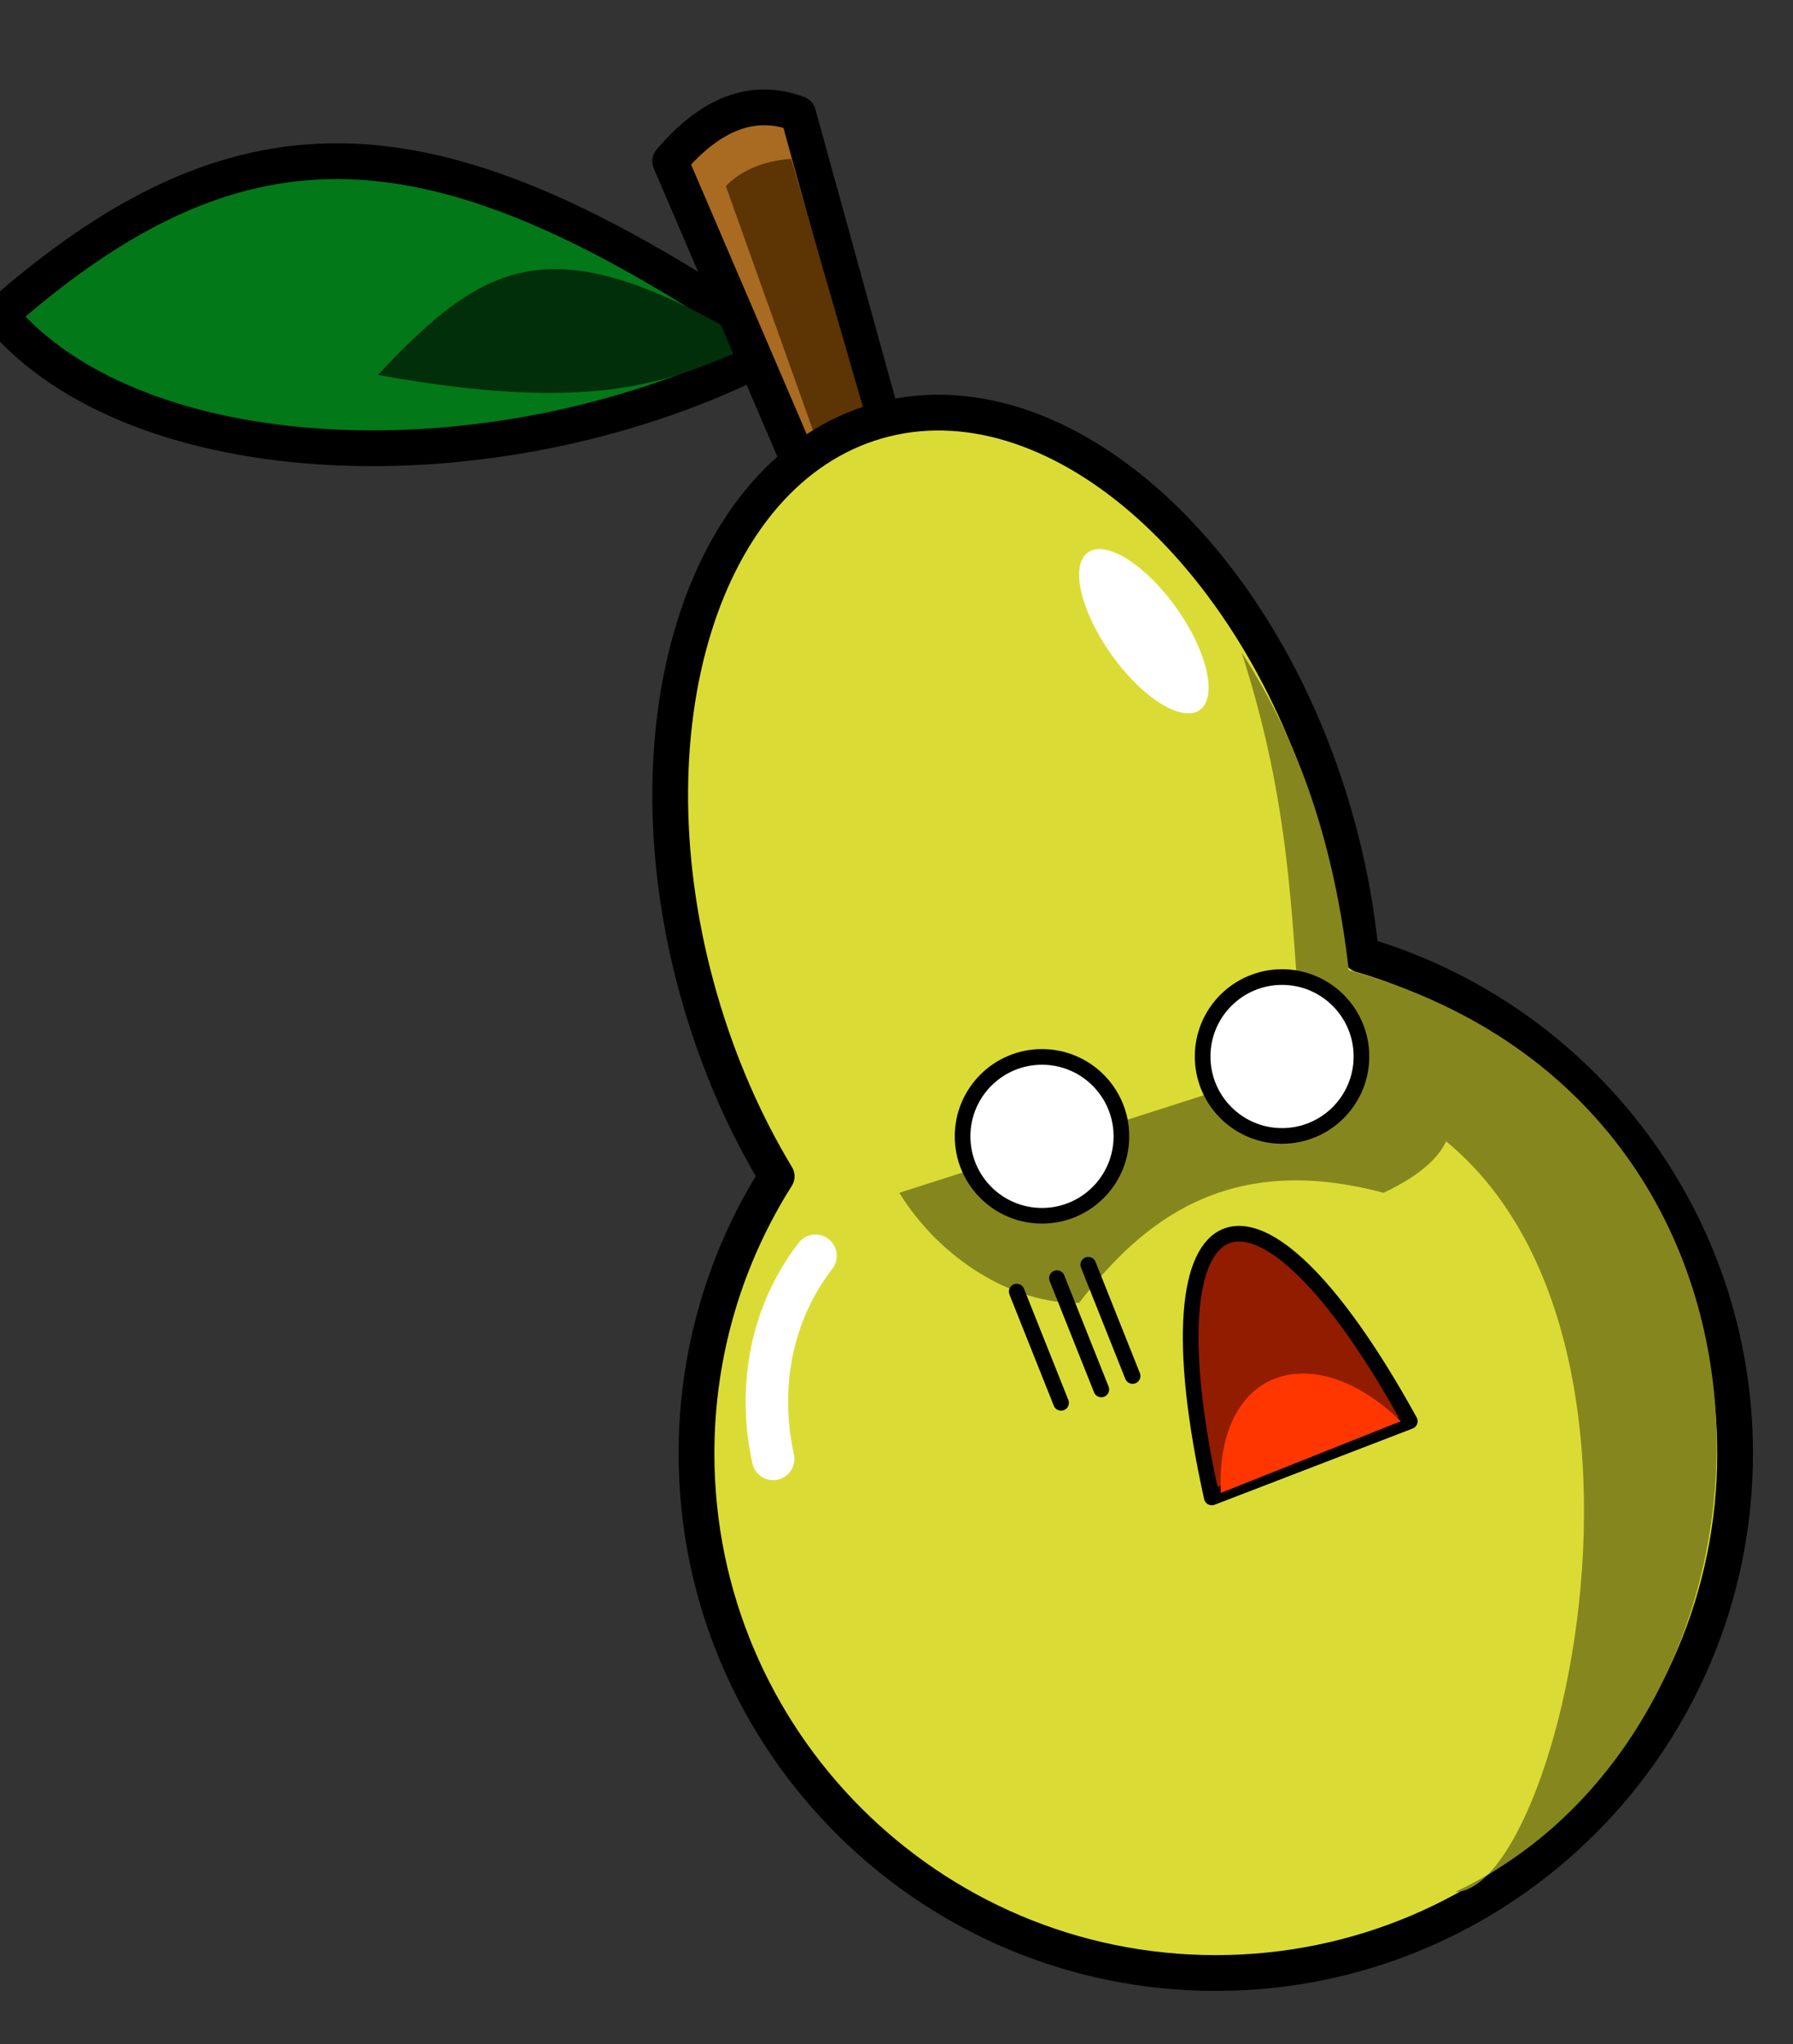 <?xml version="1.0" encoding="UTF-8" standalone="no"?><!DOCTYPE svg PUBLIC "-//W3C//DTD SVG 1.1//EN" "http://www.w3.org/Graphics/SVG/1.1/DTD/svg11.dtd"><svg width="100%" height="100%" viewBox="0 0 401 457" version="1.1" xmlns="http://www.w3.org/2000/svg" xmlns:xlink="http://www.w3.org/1999/xlink" xml:space="preserve" xmlns:serif="http://www.serif.com/" style="fill-rule:evenodd;clip-rule:evenodd;stroke-linecap:round;stroke-linejoin:round;stroke-miterlimit:1.5;"><rect x="0" y="0" width="401" height="457" fill="#333333" stroke="none"/><rect id="Poire" x="0" y="0" width="400.148" height="456.754" style="fill:none;"/><clipPath id="_clip1"><rect x="0" y="0" width="400.148" height="456.754"/></clipPath><g clip-path="url(#_clip1)"><g id="Poire1" serif:id="Poire"><path d="M161.065,68.583c-66.388,-42.535 -107.993,-44.874 -161.065,1.843c30.281,36.117 109.86,39.239 169.011,10.209l-7.946,-12.052Z" style="fill:#027818;stroke:#000;stroke-width:8px;"/><path d="M169.011,77.102c-44.915,-26.991 -59.967,-19.471 -84.506,6.72c52.497,9.558 67.31,-0.049 84.506,-6.72Z" style="fill:#002f09;"/><g><path d="M199.933,103.033l-21.445,-77.592c-10.125,-3.79 -19.638,0.012 -28.603,10.605l32.968,76.86l17.08,-9.873Z" style="fill:#a96b21;stroke:#000;stroke-width:8px;"/><path d="M195.78,100.648l-18.829,-65.144c-8.13,0.592 -12.651,4.001 -14.613,6.116l22.345,62.601l11.097,-3.573Z" style="fill:#5d3403;"/></g><path d="M173.698,262.992c-7.088,-11.737 -12.991,-25.127 -17.2,-39.729c-17.285,-59.956 0.483,-117.801 39.653,-129.093c39.17,-11.292 85.003,28.218 102.288,88.175c3.029,10.509 4.982,20.954 5.931,31.095c48.321,14.059 83.676,58.699 83.676,111.532c0,64.098 -52.039,116.138 -116.137,116.138c-64.098,0 -116.138,-52.04 -116.138,-116.138c0,-22.781 6.574,-44.04 17.927,-61.98Z" style="fill:#dadc35;stroke:#000;stroke-width:8px;"/><path d="M277.707,145.925c11.985,37.265 10.992,63.148 14.018,94.727c95.366,18.341 60.16,182.112 33.688,182.346c78.233,-36.822 85.378,-175.948 -23.772,-206.092c-3.087,-27.243 -10.832,-50.877 -23.934,-70.981Z" style="fill:#85871e;"/><path d="M291.456,237.747l-90.333,28.93c9.11,14.773 25.433,24.928 40.22,24.605c14.135,-18.306 33.236,-33.914 68.082,-24.605c18.027,-8.499 18.232,-18.376 9.685,-28.93l-27.654,0Z" style="fill:#85871e;"/><circle cx="233.04" cy="254.055" r="17.76" style="fill:#fff;stroke:#000;stroke-width:3.5px;"/><circle cx="286.725" cy="236.203" r="17.76" style="fill:#fff;stroke:#000;stroke-width:3.5px;"/><g><path d="M315.298,317.747l-44.285,17.038c-15.646,-70.372 9.748,-79.862 44.285,-17.038Z" style="fill:#921c00;stroke:#000;stroke-width:3.5px;"/><path d="M313.298,317.747l-40.285,16.038c-1.232,-27.937 20.619,-35.081 40.285,-16.038Z" style="fill:#ff3600;"/></g><path d="M236.383,285.757l9.92,24.878" style="fill:none;stroke:#000;stroke-width:3.5px;"/><path d="M227.383,288.757l9.92,24.878" style="fill:none;stroke:#000;stroke-width:3.5px;"/><path d="M243.383,282.757l9.92,24.878" style="fill:none;stroke:#000;stroke-width:3.5px;"/><path d="M182.383,280.757c-10.88,14.147 -12.629,31.181 -9.468,45.409" style="fill:none;stroke:#fff;stroke-width:9.5px;"/><path d="M243.317,123.512c4.027,-2.86 12.899,2.711 19.801,12.431c6.901,9.72 9.234,19.933 5.206,22.792c-4.027,2.859 -12.899,-2.711 -19.8,-12.431c-6.901,-9.72 -9.235,-19.933 -5.207,-22.792Z" style="fill:#fff;"/></g></g></svg>
